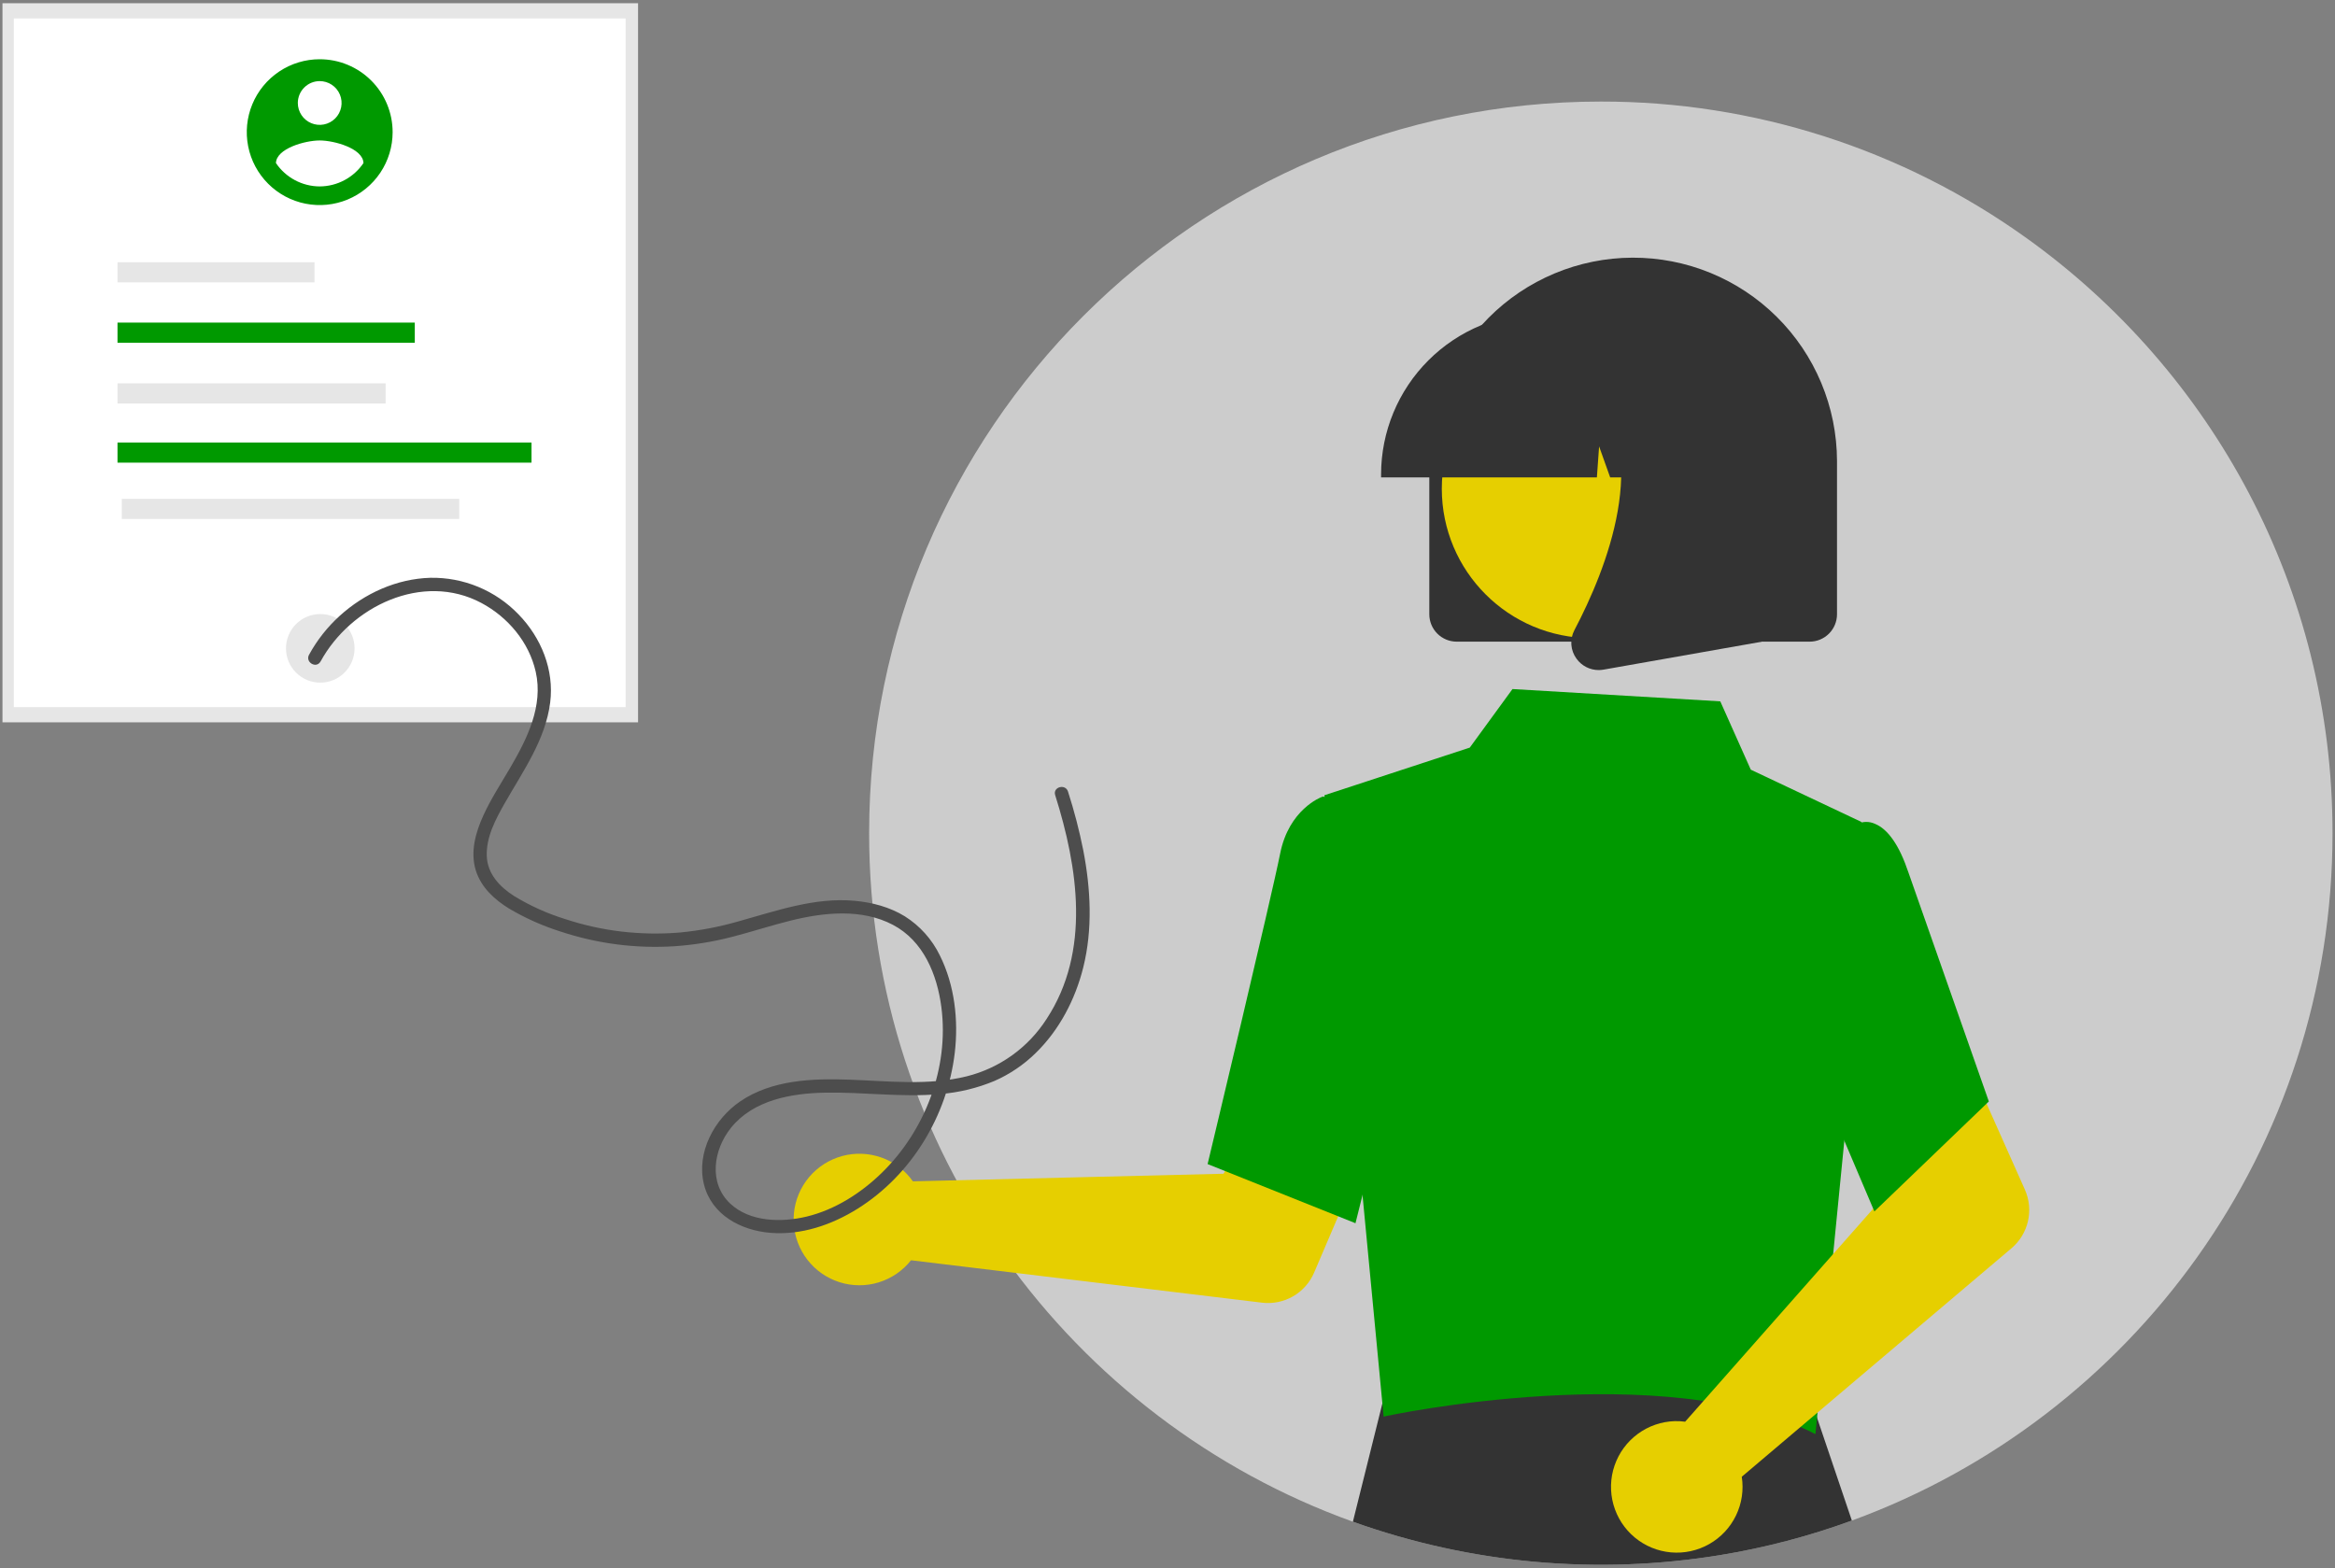 <svg width="472" height="317" viewBox="0 0 472 317" fill="none" xmlns="http://www.w3.org/2000/svg">
<rect x="0" y="0" width="472" height="317" fill="#808080" stroke="none"/>
<g clip-path="url(#clip0_349_4803)">
<path d="M471.502 168.44C471.502 232.295 431.029 286.703 374.34 307.405C365.717 310.561 356.815 312.897 347.753 314.384C322.823 318.472 297.262 316.151 273.477 307.638C216.429 287.106 175.661 232.515 175.688 168.408C175.688 86.754 241.91 20.532 323.595 20.532C354.466 20.488 384.571 30.146 409.654 48.142C447.102 74.971 471.502 118.855 471.502 168.44Z" fill="#CCCCCC"/>
<path d="M374.338 307.405C365.715 310.561 356.813 312.897 347.751 314.383C322.821 318.472 297.26 316.151 273.475 307.638L280.305 280.23L280.717 278.585L294.657 278.639L364.684 278.89L365.58 281.539L374.338 307.405Z" fill="#333333"/>
<path d="M128.978 0.653H0.5V146.03H128.978V0.653Z" fill="#E6E6E6"/>
<path d="M126.464 3.729H2.792V142.955H126.464V3.729Z" fill="white"/>
<path d="M64.741 138.005C68.57 138.005 71.673 134.901 71.673 131.073C71.673 127.244 68.57 124.14 64.741 124.14C60.912 124.14 57.809 127.244 57.809 131.073C57.809 134.901 60.912 138.005 64.741 138.005Z" fill="#E6E6E6"/>
<path d="M63.569 53.012H23.752V57.085H63.569V53.012Z" fill="#E6E6E6"/>
<path d="M83.847 65.218H23.752V69.291H83.847V65.218Z" fill="#009900"/>
<path d="M77.948 77.501H23.752V81.574H77.948V77.501Z" fill="#E6E6E6"/>
<path d="M107.442 89.459H23.752V93.532H107.442V89.459Z" fill="#009900"/>
<path d="M92.827 100.847H24.622V104.92H92.827V100.847Z" fill="#E6E6E6"/>
<path d="M183.193 237.211C183.681 237.713 184.13 238.253 184.533 238.825L247.331 237.288L254.657 223.901L276.305 232.317L265.638 257.276C264.776 259.292 263.284 260.975 261.384 262.071C259.485 263.166 257.282 263.617 255.105 263.354L184.154 254.783C182.481 256.902 180.202 258.461 177.62 259.253C175.039 260.045 172.278 260.032 169.704 259.216C167.13 258.401 164.866 256.821 163.212 254.686C161.558 252.552 160.593 249.965 160.445 247.269C160.297 244.573 160.973 241.896 162.384 239.594C163.795 237.292 165.873 235.474 168.342 234.382C170.812 233.29 173.555 232.975 176.207 233.48C178.86 233.985 181.295 235.285 183.191 237.209L183.193 237.211Z" fill="#E6CF00"/>
<path d="M267.717 160.77L297.105 151.138L305.737 139.301L347.74 141.787L353.907 155.6L376.305 166.184L372.863 230.108L366.974 289.933C336.694 274.253 280.184 286.207 279.69 286.402L267.717 160.77Z" fill="#009900"/>
<path d="M273.999 247.295L244.106 235.335L244.234 234.803C244.362 234.266 257.085 181.101 258.774 172.557C260.534 163.657 266.963 161.195 267.236 161.095L267.435 161.022L279.265 164.623L284.461 205.446L273.999 247.295Z" fill="#009900"/>
<path d="M338.54 287.304C339.241 287.287 339.942 287.326 340.637 287.419L382.206 240.326L377.371 225.855L398.261 215.702L409.311 240.494C410.204 242.496 410.423 244.735 409.935 246.873C409.448 249.01 408.28 250.932 406.607 252.35L352.083 298.548C352.498 301.215 352.092 303.946 350.917 306.378C349.743 308.809 347.856 310.824 345.508 312.157C343.159 313.49 340.461 314.076 337.772 313.837C335.082 313.599 332.529 312.548 330.452 310.823C328.375 309.098 326.872 306.782 326.143 304.182C325.414 301.582 325.494 298.822 326.372 296.269C327.25 293.716 328.885 291.491 331.058 289.889C333.232 288.288 335.842 287.386 338.54 287.304Z" fill="#E6CF00"/>
<path d="M378.889 244.91L361.549 204.121L368.312 175.709L375.6 166.502C376.133 166.274 376.709 166.159 377.289 166.164C377.869 166.17 378.442 166.295 378.972 166.533C381.661 167.615 383.947 170.93 385.774 176.387L402.026 222.677L378.889 244.91Z" fill="#009900"/>
<path d="M288.922 124.186V93.435C288.904 88.024 289.952 82.662 292.007 77.656C294.061 72.649 297.081 68.097 300.895 64.258C304.708 60.419 309.241 57.368 314.234 55.281C319.226 53.194 324.581 52.11 329.992 52.092C335.404 52.074 340.766 53.122 345.772 55.176C350.778 57.231 355.331 60.251 359.17 64.065C363.009 67.878 366.059 72.411 368.147 77.403C370.234 82.396 371.318 87.751 371.336 93.162C371.336 93.253 371.336 93.344 371.336 93.435V124.186C371.334 125.654 370.75 127.061 369.712 128.099C368.675 129.136 367.268 129.72 365.8 129.722H294.457C292.99 129.72 291.583 129.136 290.545 128.099C289.507 127.061 288.924 125.654 288.922 124.186Z" fill="#333333"/>
<path d="M321.66 129.005C338.346 129.005 351.872 115.479 351.872 98.794C351.872 82.109 338.346 68.583 321.66 68.583C304.975 68.583 291.449 82.109 291.449 98.794C291.449 115.479 304.975 129.005 321.66 129.005Z" fill="#E6CF00"/>
<path d="M279.173 95.895C279.183 87.253 282.62 78.968 288.731 72.857C294.842 66.746 303.127 63.309 311.769 63.299H317.92C326.562 63.309 334.847 66.746 340.958 72.857C347.069 78.968 350.506 87.253 350.516 95.895V96.51H337.518L333.085 84.095L332.198 96.51H325.482L323.245 90.247L322.797 96.51H279.173V95.895Z" fill="#333333"/>
<path d="M318.688 133.18C318.077 132.354 317.713 131.372 317.636 130.348C317.56 129.323 317.774 128.298 318.254 127.39C324.772 114.994 333.896 92.088 321.785 77.961L320.916 76.947H356.08V129.741L324.136 135.377C323.813 135.435 323.485 135.463 323.157 135.464C322.285 135.464 321.425 135.257 320.649 134.86C319.872 134.463 319.201 133.888 318.69 133.182L318.688 133.18Z" fill="#333333"/>
<path d="M64.625 11.976C61.71 11.976 58.859 12.84 56.435 14.46C54.011 16.08 52.121 18.382 51.005 21.076C49.889 23.769 49.597 26.733 50.166 29.593C50.735 32.453 52.139 35.08 54.2 37.141C56.262 39.203 58.888 40.607 61.748 41.176C64.608 41.745 67.572 41.453 70.265 40.338C72.959 39.222 75.262 37.333 76.882 34.909C78.502 32.484 79.366 29.634 79.367 26.719V26.718C79.367 24.782 78.985 22.865 78.244 21.076C77.504 19.288 76.418 17.663 75.049 16.294C73.68 14.925 72.055 13.839 70.266 13.098C68.478 12.357 66.561 11.976 64.625 11.976H64.625ZM64.625 16.398C65.5 16.398 66.355 16.658 67.082 17.143C67.809 17.629 68.376 18.32 68.711 19.128C69.046 19.936 69.133 20.825 68.963 21.683C68.792 22.541 68.371 23.329 67.752 23.947C67.134 24.566 66.346 24.987 65.488 25.158C64.63 25.328 63.741 25.241 62.933 24.906C62.125 24.571 61.434 24.004 60.949 23.277C60.463 22.55 60.203 21.695 60.203 20.82C60.203 19.648 60.669 18.523 61.498 17.694C62.328 16.864 63.453 16.398 64.625 16.398ZM64.625 37.688C62.878 37.681 61.16 37.246 59.618 36.424C58.077 35.601 56.76 34.415 55.78 32.968C55.851 30.02 61.677 28.397 64.625 28.397C67.574 28.397 73.4 30.02 73.471 32.968C72.49 34.414 71.173 35.599 69.632 36.422C68.09 37.244 66.372 37.679 64.625 37.688Z" fill="#009900"/>
<path d="M64.799 133.73C70.872 122.601 85.421 115.553 97.322 121.906C102.679 124.765 106.937 129.822 108.289 135.8C109.858 142.744 106.552 149.365 103.14 155.199C101.288 158.366 99.258 161.468 97.726 164.808C96.138 168.266 95.004 172.264 96.199 176.027C97.275 179.416 99.972 181.882 102.926 183.694C106.186 185.618 109.653 187.167 113.262 188.311C120.69 190.781 128.525 191.795 136.337 191.296C140.22 191.032 144.07 190.41 147.838 189.437C151.847 188.415 155.78 187.12 159.795 186.12C166.498 184.455 174.142 183.627 180.498 186.972C186.673 190.222 189.437 197.02 190.292 203.633C191.87 215.845 187.028 228.518 178.286 237.069C174.092 241.172 168.814 244.562 163.065 245.949C158.049 247.159 151.609 247.081 147.617 243.332C143.163 239.147 144.211 232.436 147.748 228.021C152.264 222.387 159.914 221.034 166.74 220.897C174.506 220.741 182.264 221.898 190.026 221.179C193.814 220.884 197.531 219.987 201.037 218.523C204.119 217.167 206.931 215.264 209.335 212.907C214.127 208.252 217.358 202.051 218.965 195.603C220.9 187.849 220.478 179.7 218.976 171.911C218.176 167.895 217.145 163.928 215.889 160.031C215.371 158.386 212.773 159.089 213.296 160.746C217.921 175.413 220.5 192.372 211.563 205.99C207.865 211.765 202.104 215.912 195.454 217.586C187.719 219.509 179.603 218.558 171.74 218.272C164.263 218 156.053 218.294 149.643 222.649C144.385 226.221 140.708 233.014 142.297 239.428C143.83 245.613 149.774 248.751 155.719 249.234C161.956 249.742 168.094 247.649 173.333 244.375C184.23 237.565 191.476 225.589 192.992 212.892C193.782 206.276 192.978 199.15 189.978 193.145C188.397 189.894 185.936 187.152 182.875 185.229C179.823 183.358 176.297 182.437 172.757 182.111C164.712 181.37 156.984 184.132 149.352 186.245C145.454 187.376 141.458 188.138 137.418 188.523C133.496 188.848 129.552 188.784 125.642 188.331C121.764 187.874 117.941 187.025 114.233 185.799C110.599 184.675 107.119 183.102 103.875 181.116C101.014 179.286 98.539 176.665 98.398 173.094C98.245 169.221 100.198 165.598 102.055 162.333C105.725 155.883 110.257 149.574 111.214 142.023C112.052 135.418 109.395 128.907 104.805 124.196C102.505 121.805 99.736 119.915 96.671 118.643C93.606 117.372 90.312 116.747 86.995 116.808C80.185 117.003 73.665 119.964 68.656 124.512C66.172 126.769 64.082 129.424 62.471 132.369C61.642 133.889 63.963 135.247 64.793 133.726L64.799 133.73Z" fill="#4D4D4D"/>
</g>
<defs>
<clipPath id="clip0_349_4803">
<rect width="471" height="315.693" fill="white" transform="translate(0.5 0.653)"/>
</clipPath>
</defs>
</svg>
